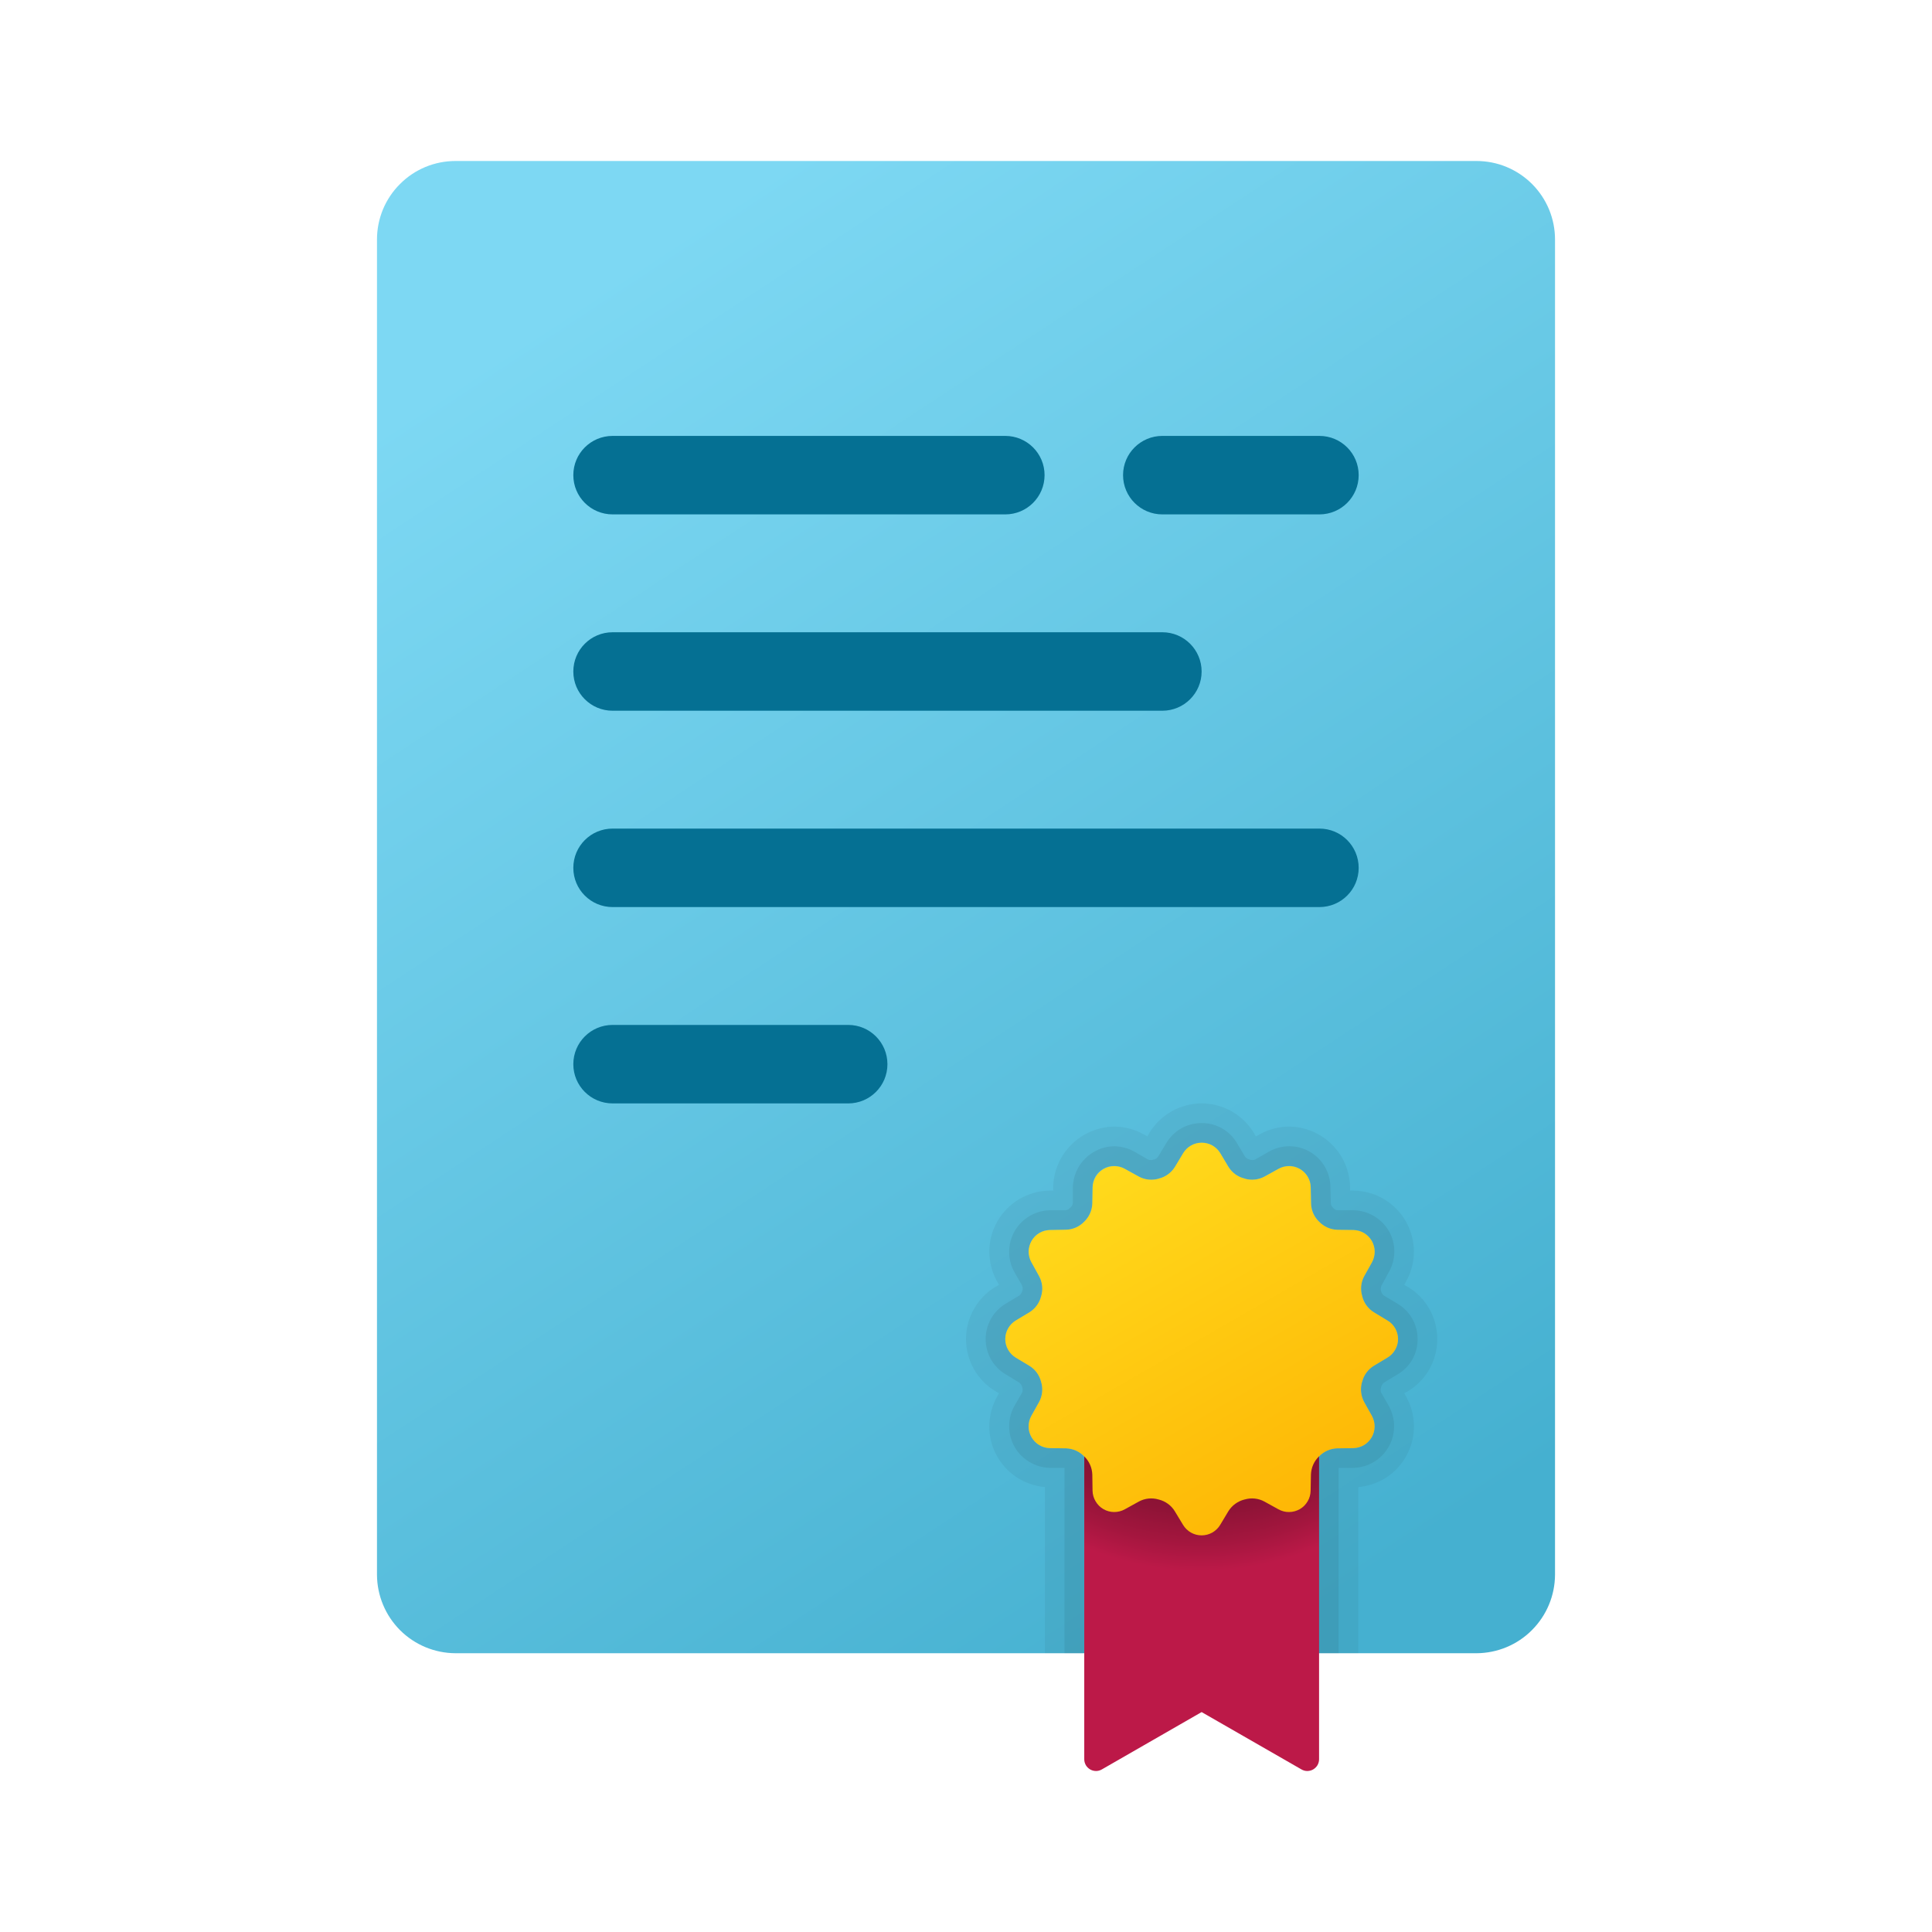 <svg width="24" height="24" viewBox="0 0 24 24" fill="none" xmlns="http://www.w3.org/2000/svg">
<path d="M19.317 2.976V19.561C19.316 19.82 19.213 20.067 19.03 20.25C18.848 20.433 18.6 20.536 18.341 20.537H5.658C5.4 20.536 5.152 20.433 4.969 20.25C4.787 20.067 4.684 19.82 4.683 19.561V2.976C4.683 2.847 4.708 2.721 4.757 2.602C4.806 2.484 4.878 2.376 4.969 2.286C5.059 2.195 5.167 2.123 5.285 2.074C5.403 2.025 5.53 2 5.658 2H18.341C18.47 2 18.597 2.025 18.715 2.074C18.833 2.123 18.941 2.195 19.032 2.286C19.122 2.376 19.194 2.484 19.243 2.602C19.292 2.721 19.317 2.847 19.317 2.976Z" fill="url(#paint0_linear_40_2697)"/>
<path d="M16.386 17.732H13.469L13.469 21.854C13.469 21.88 13.476 21.905 13.489 21.928C13.502 21.95 13.521 21.968 13.543 21.981C13.566 21.994 13.591 22 13.617 22C13.643 22 13.668 21.992 13.69 21.979L14.927 21.268L16.165 21.979C16.187 21.992 16.212 22 16.238 22C16.264 22 16.289 21.994 16.312 21.981C16.334 21.968 16.353 21.95 16.366 21.928C16.379 21.905 16.386 21.88 16.386 21.854L16.386 17.732Z" fill="url(#paint1_radial_40_2697)"/>
<path opacity="0.05" d="M17.854 16.634C17.855 16.504 17.821 16.375 17.757 16.261C17.693 16.147 17.6 16.052 17.488 15.986L17.444 15.961L17.468 15.917C17.532 15.803 17.565 15.674 17.564 15.543C17.563 15.412 17.528 15.284 17.463 15.17C17.398 15.057 17.304 14.962 17.191 14.895C17.079 14.829 16.951 14.793 16.82 14.79H16.771V14.742C16.766 14.543 16.685 14.355 16.544 14.216C16.402 14.076 16.213 13.997 16.015 13.995C15.885 13.995 15.757 14.029 15.644 14.093L15.6 14.117L15.576 14.073C15.508 13.961 15.413 13.869 15.299 13.805C15.186 13.741 15.057 13.707 14.927 13.707C14.796 13.707 14.668 13.741 14.555 13.805C14.441 13.869 14.346 13.961 14.278 14.073L14.254 14.117L14.21 14.093C14.098 14.029 13.972 13.996 13.844 13.995C13.645 13.997 13.455 14.076 13.313 14.215C13.171 14.354 13.089 14.543 13.083 14.742V14.79H13.034C12.903 14.793 12.775 14.829 12.662 14.895C12.55 14.962 12.456 15.057 12.391 15.17C12.325 15.284 12.29 15.412 12.29 15.543C12.289 15.674 12.322 15.803 12.385 15.917L12.41 15.961L12.366 15.986C12.254 16.053 12.162 16.148 12.098 16.262C12.034 16.375 12 16.504 12 16.634C12 16.765 12.034 16.893 12.098 17.007C12.162 17.12 12.254 17.215 12.366 17.283L12.41 17.307L12.385 17.351C12.324 17.462 12.291 17.585 12.289 17.712C12.288 17.838 12.318 17.963 12.377 18.074C12.437 18.186 12.523 18.281 12.628 18.351C12.733 18.42 12.855 18.462 12.98 18.473V20.537H13.468V18.093C13.409 18.031 13.329 17.994 13.244 17.99H13.044C12.997 17.99 12.952 17.977 12.912 17.953C12.871 17.93 12.838 17.896 12.815 17.856C12.791 17.816 12.778 17.77 12.777 17.724C12.777 17.677 12.788 17.631 12.81 17.59L12.907 17.415C12.949 17.34 12.959 17.253 12.937 17.171L12.932 17.166C12.923 17.125 12.906 17.086 12.881 17.052C12.857 17.017 12.826 16.988 12.79 16.966L12.62 16.863C12.579 16.84 12.546 16.807 12.523 16.767C12.5 16.726 12.488 16.681 12.488 16.634C12.488 16.588 12.5 16.542 12.523 16.502C12.546 16.462 12.579 16.428 12.62 16.405L12.79 16.302C12.826 16.28 12.857 16.251 12.881 16.217C12.906 16.183 12.923 16.144 12.932 16.102L12.937 16.098C12.959 16.016 12.949 15.928 12.907 15.854L12.815 15.678C12.792 15.638 12.779 15.592 12.78 15.545C12.78 15.499 12.792 15.453 12.815 15.413C12.838 15.372 12.871 15.338 12.912 15.315C12.952 15.291 12.997 15.279 13.044 15.278H13.244C13.329 15.272 13.408 15.236 13.468 15.176C13.528 15.116 13.565 15.036 13.571 14.951V14.751C13.57 14.704 13.583 14.657 13.606 14.616C13.63 14.575 13.664 14.541 13.706 14.518C13.747 14.494 13.794 14.482 13.841 14.483C13.889 14.484 13.935 14.497 13.976 14.522L14.146 14.615C14.192 14.642 14.245 14.655 14.298 14.654C14.33 14.653 14.363 14.65 14.395 14.644V14.639C14.436 14.63 14.475 14.613 14.509 14.589C14.544 14.564 14.573 14.534 14.595 14.498L14.698 14.327C14.722 14.287 14.755 14.254 14.796 14.23C14.837 14.207 14.883 14.195 14.929 14.195C14.976 14.195 15.022 14.207 15.063 14.23C15.103 14.254 15.137 14.287 15.161 14.327L15.263 14.498C15.285 14.533 15.313 14.564 15.346 14.588C15.38 14.613 15.418 14.63 15.459 14.639C15.459 14.639 15.46 14.639 15.46 14.639C15.461 14.64 15.462 14.64 15.462 14.64C15.463 14.641 15.463 14.642 15.463 14.642C15.463 14.643 15.463 14.643 15.463 14.644C15.494 14.65 15.525 14.653 15.556 14.654C15.609 14.655 15.662 14.642 15.707 14.615L15.883 14.517C15.924 14.496 15.969 14.485 16.015 14.483C16.085 14.484 16.153 14.513 16.203 14.563C16.253 14.613 16.282 14.681 16.283 14.751L16.288 14.951C16.29 15.036 16.325 15.116 16.385 15.176C16.445 15.237 16.525 15.273 16.61 15.278H16.81C16.856 15.279 16.902 15.292 16.942 15.315C16.982 15.339 17.016 15.372 17.039 15.412C17.063 15.453 17.076 15.498 17.076 15.545C17.077 15.591 17.066 15.637 17.044 15.678L16.946 15.854C16.926 15.89 16.913 15.931 16.908 15.973C16.904 16.015 16.909 16.058 16.922 16.098V16.102C16.944 16.184 16.994 16.255 17.064 16.302L17.234 16.405C17.274 16.428 17.308 16.462 17.331 16.502C17.354 16.542 17.366 16.588 17.366 16.634C17.366 16.681 17.354 16.726 17.331 16.767C17.308 16.807 17.274 16.84 17.234 16.863L17.064 16.966C17.028 16.988 16.997 17.017 16.972 17.052C16.948 17.086 16.931 17.125 16.922 17.166L16.917 17.171C16.895 17.253 16.905 17.34 16.946 17.415L17.044 17.59C17.066 17.631 17.077 17.677 17.076 17.724C17.076 17.77 17.063 17.816 17.039 17.856C17.016 17.896 16.982 17.93 16.942 17.953C16.902 17.977 16.856 17.99 16.81 17.99H16.61C16.525 17.994 16.444 18.031 16.385 18.093V20.537H16.873V18.473C16.999 18.462 17.12 18.42 17.226 18.351C17.331 18.281 17.417 18.186 17.476 18.074C17.536 17.963 17.566 17.838 17.564 17.712C17.563 17.585 17.53 17.462 17.468 17.351L17.444 17.307L17.488 17.283C17.6 17.216 17.693 17.121 17.757 17.007C17.821 16.894 17.855 16.765 17.854 16.634Z" fill="black"/>
<path opacity="0.07" d="M17.361 16.195L17.19 16.093C17.174 16.079 17.162 16.06 17.156 16.039C17.15 16.017 17.152 15.992 17.161 15.971L17.254 15.8C17.298 15.723 17.321 15.635 17.321 15.546C17.321 15.457 17.298 15.37 17.254 15.293C17.209 15.216 17.145 15.152 17.068 15.106C16.991 15.061 16.904 15.036 16.815 15.034H16.615C16.594 15.032 16.575 15.021 16.561 15.005C16.552 14.998 16.546 14.989 16.541 14.979C16.535 14.969 16.532 14.958 16.532 14.947L16.527 14.746C16.526 14.657 16.502 14.569 16.457 14.492C16.412 14.415 16.348 14.351 16.27 14.307C16.193 14.262 16.105 14.239 16.015 14.239C15.926 14.239 15.838 14.263 15.761 14.307L15.59 14.405C15.579 14.409 15.568 14.411 15.556 14.41C15.546 14.411 15.536 14.409 15.527 14.405C15.504 14.4 15.483 14.388 15.468 14.371L15.366 14.2C15.321 14.123 15.257 14.06 15.18 14.017C15.103 13.973 15.015 13.95 14.927 13.951C14.838 13.951 14.751 13.974 14.674 14.017C14.597 14.061 14.533 14.124 14.488 14.2L14.385 14.371C14.373 14.387 14.356 14.399 14.337 14.405H14.327C14.318 14.409 14.308 14.411 14.298 14.41C14.286 14.411 14.274 14.409 14.263 14.405L14.093 14.307C14.017 14.264 13.931 14.241 13.844 14.239C13.709 14.24 13.579 14.294 13.483 14.389C13.387 14.483 13.331 14.611 13.327 14.746V14.947C13.325 14.965 13.316 14.982 13.303 14.995L13.278 15.015V15.02C13.266 15.027 13.253 15.032 13.239 15.034H13.039C12.95 15.037 12.864 15.062 12.788 15.107C12.711 15.153 12.648 15.217 12.604 15.294C12.56 15.371 12.537 15.458 12.536 15.546C12.535 15.635 12.557 15.723 12.6 15.8L12.698 15.971C12.704 15.99 12.706 16.01 12.702 16.029L12.698 16.039C12.692 16.06 12.68 16.079 12.663 16.093L12.493 16.195C12.417 16.241 12.354 16.305 12.31 16.382C12.267 16.459 12.244 16.546 12.244 16.634C12.244 16.723 12.267 16.81 12.31 16.887C12.354 16.963 12.417 17.028 12.493 17.073L12.663 17.176C12.68 17.19 12.692 17.209 12.698 17.229C12.705 17.252 12.705 17.276 12.698 17.298L12.6 17.468C12.557 17.546 12.535 17.634 12.536 17.722C12.537 17.811 12.56 17.898 12.604 17.975C12.648 18.052 12.711 18.116 12.788 18.161C12.864 18.207 12.95 18.232 13.039 18.234H13.224V20.537H13.468V18.093C13.409 18.031 13.329 17.994 13.244 17.99H13.044C12.997 17.99 12.952 17.977 12.912 17.953C12.871 17.93 12.838 17.896 12.814 17.856C12.791 17.816 12.778 17.77 12.777 17.724C12.777 17.677 12.788 17.631 12.81 17.59L12.907 17.415C12.949 17.34 12.959 17.253 12.937 17.171L12.932 17.166C12.923 17.125 12.906 17.086 12.881 17.052C12.857 17.017 12.826 16.988 12.79 16.966L12.62 16.863C12.579 16.84 12.546 16.807 12.523 16.767C12.5 16.726 12.488 16.681 12.488 16.634C12.488 16.588 12.5 16.542 12.523 16.502C12.546 16.462 12.579 16.428 12.62 16.405L12.79 16.303C12.826 16.28 12.857 16.251 12.881 16.217C12.906 16.183 12.923 16.144 12.932 16.103L12.937 16.098C12.959 16.016 12.949 15.928 12.907 15.854L12.815 15.678C12.791 15.638 12.779 15.592 12.78 15.545C12.78 15.499 12.792 15.453 12.815 15.413C12.838 15.372 12.871 15.339 12.912 15.315C12.952 15.291 12.997 15.279 13.044 15.278H13.244C13.329 15.272 13.408 15.236 13.468 15.176C13.528 15.116 13.565 15.036 13.571 14.951V14.751C13.57 14.704 13.583 14.657 13.606 14.616C13.63 14.575 13.664 14.541 13.706 14.518C13.747 14.494 13.794 14.482 13.841 14.483C13.889 14.484 13.935 14.497 13.976 14.522L14.146 14.615C14.192 14.642 14.245 14.655 14.298 14.654C14.33 14.653 14.363 14.65 14.395 14.644V14.639C14.436 14.63 14.475 14.613 14.509 14.589C14.544 14.564 14.573 14.534 14.595 14.498L14.698 14.327C14.722 14.287 14.755 14.254 14.796 14.23C14.837 14.207 14.883 14.195 14.929 14.195C14.976 14.195 15.022 14.207 15.063 14.23C15.103 14.254 15.137 14.287 15.161 14.327L15.263 14.498C15.285 14.533 15.313 14.564 15.346 14.589C15.38 14.613 15.418 14.63 15.459 14.639C15.459 14.639 15.46 14.639 15.46 14.639C15.461 14.64 15.462 14.64 15.462 14.64C15.463 14.641 15.463 14.642 15.463 14.642C15.463 14.643 15.463 14.643 15.463 14.644C15.494 14.65 15.525 14.653 15.556 14.654C15.609 14.655 15.662 14.642 15.707 14.615L15.883 14.517C15.924 14.496 15.969 14.485 16.015 14.483C16.085 14.484 16.153 14.513 16.203 14.563C16.253 14.613 16.282 14.681 16.283 14.751L16.288 14.951C16.29 15.036 16.325 15.116 16.385 15.176C16.445 15.237 16.525 15.273 16.61 15.278H16.81C16.856 15.279 16.902 15.292 16.942 15.315C16.982 15.339 17.016 15.372 17.039 15.412C17.063 15.453 17.076 15.498 17.076 15.545C17.077 15.591 17.066 15.637 17.044 15.678L16.946 15.854C16.925 15.89 16.913 15.931 16.908 15.973C16.904 16.015 16.909 16.058 16.922 16.098V16.103C16.944 16.184 16.994 16.255 17.064 16.303L17.234 16.405C17.274 16.428 17.308 16.462 17.331 16.502C17.354 16.542 17.366 16.588 17.366 16.634C17.366 16.681 17.354 16.726 17.331 16.767C17.308 16.807 17.274 16.84 17.234 16.863L17.064 16.966C17.028 16.988 16.997 17.017 16.972 17.052C16.948 17.086 16.931 17.125 16.922 17.166L16.917 17.171C16.895 17.253 16.905 17.34 16.946 17.415L17.044 17.59C17.066 17.631 17.077 17.677 17.076 17.724C17.076 17.77 17.063 17.816 17.039 17.856C17.016 17.896 16.982 17.93 16.942 17.953C16.902 17.977 16.856 17.99 16.81 17.99H16.61C16.525 17.994 16.444 18.031 16.385 18.093V20.537H16.629V18.234H16.815C16.903 18.232 16.99 18.207 17.066 18.161C17.142 18.116 17.205 18.052 17.249 17.975C17.294 17.898 17.317 17.811 17.318 17.722C17.319 17.634 17.296 17.546 17.254 17.468L17.156 17.298C17.149 17.277 17.149 17.255 17.156 17.234C17.161 17.212 17.173 17.191 17.19 17.176L17.361 17.073C17.438 17.029 17.501 16.964 17.545 16.887C17.588 16.81 17.611 16.723 17.61 16.634C17.61 16.546 17.587 16.459 17.544 16.382C17.5 16.305 17.437 16.24 17.361 16.195Z" fill="black"/>
<path d="M12.488 5.415H7.61C7.34 5.415 7.122 5.633 7.122 5.902C7.122 6.172 7.34 6.39 7.61 6.39H12.488C12.757 6.39 12.976 6.172 12.976 5.902C12.976 5.633 12.757 5.415 12.488 5.415Z" fill="#057093"/>
<path d="M14.439 7.854H7.61C7.34 7.854 7.122 8.072 7.122 8.342C7.122 8.611 7.34 8.829 7.61 8.829H14.439C14.708 8.829 14.927 8.611 14.927 8.342C14.927 8.072 14.708 7.854 14.439 7.854Z" fill="#057093"/>
<path d="M16.39 10.293H7.61C7.34 10.293 7.122 10.511 7.122 10.781C7.122 11.05 7.34 11.268 7.61 11.268H16.39C16.66 11.268 16.878 11.05 16.878 10.781C16.878 10.511 16.66 10.293 16.39 10.293Z" fill="#057093"/>
<path d="M16.39 5.415H14.439C14.17 5.415 13.951 5.633 13.951 5.902C13.951 6.172 14.17 6.39 14.439 6.39H16.39C16.66 6.39 16.878 6.172 16.878 5.902C16.878 5.633 16.66 5.415 16.39 5.415Z" fill="#057093"/>
<path d="M10.537 12.732H7.61C7.34 12.732 7.122 12.95 7.122 13.22C7.122 13.489 7.34 13.707 7.61 13.707H10.537C10.806 13.707 11.024 13.489 11.024 13.22C11.024 12.95 10.806 12.732 10.537 12.732Z" fill="#057093"/>
<path d="M17.236 16.404L17.066 16.301C16.994 16.256 16.942 16.186 16.922 16.104L16.921 16.099C16.897 16.017 16.906 15.93 16.946 15.854L17.043 15.681C17.065 15.64 17.077 15.594 17.077 15.547C17.076 15.501 17.064 15.455 17.041 15.415C17.017 15.375 16.984 15.341 16.944 15.317C16.904 15.294 16.858 15.281 16.812 15.28L16.611 15.277C16.526 15.274 16.446 15.238 16.387 15.177L16.385 15.175C16.324 15.117 16.288 15.036 16.286 14.951L16.282 14.751C16.282 14.704 16.269 14.659 16.245 14.618C16.221 14.578 16.188 14.545 16.148 14.522C16.107 14.498 16.061 14.486 16.015 14.486C15.968 14.485 15.923 14.497 15.882 14.52L15.708 14.616C15.633 14.656 15.545 14.666 15.463 14.642L15.459 14.64C15.377 14.62 15.306 14.568 15.261 14.497L15.159 14.326C15.135 14.286 15.101 14.253 15.061 14.23C15.02 14.207 14.974 14.195 14.928 14.195C14.881 14.195 14.835 14.207 14.795 14.23C14.755 14.253 14.721 14.286 14.697 14.326L14.595 14.496C14.55 14.568 14.479 14.62 14.396 14.641L14.393 14.642C14.311 14.666 14.222 14.657 14.147 14.616L13.973 14.52C13.933 14.497 13.887 14.486 13.84 14.486C13.794 14.486 13.748 14.499 13.708 14.522C13.667 14.545 13.634 14.579 13.61 14.619C13.587 14.659 13.574 14.704 13.573 14.751L13.569 14.951C13.566 15.036 13.531 15.116 13.47 15.175L13.468 15.177C13.409 15.238 13.329 15.274 13.244 15.276L13.043 15.28C12.997 15.281 12.951 15.293 12.911 15.317C12.871 15.341 12.838 15.374 12.814 15.415C12.791 15.455 12.779 15.501 12.778 15.547C12.778 15.594 12.79 15.64 12.812 15.68L12.909 15.854C12.949 15.929 12.959 16.017 12.934 16.099L12.933 16.104C12.912 16.185 12.861 16.256 12.789 16.301L12.619 16.403C12.579 16.427 12.546 16.461 12.523 16.502C12.5 16.542 12.488 16.588 12.488 16.634C12.488 16.681 12.5 16.727 12.523 16.767C12.546 16.808 12.579 16.841 12.619 16.866L12.789 16.968C12.861 17.012 12.912 17.083 12.933 17.165L12.934 17.17C12.958 17.252 12.949 17.339 12.909 17.415L12.812 17.588C12.789 17.629 12.778 17.675 12.778 17.721C12.778 17.768 12.791 17.814 12.814 17.854C12.838 17.894 12.871 17.928 12.911 17.952C12.951 17.975 12.997 17.988 13.043 17.989L13.244 17.992C13.329 17.995 13.409 18.03 13.468 18.092L13.47 18.093C13.531 18.152 13.566 18.233 13.569 18.317L13.572 18.518C13.573 18.565 13.586 18.61 13.61 18.65C13.633 18.69 13.667 18.724 13.707 18.747C13.747 18.77 13.793 18.783 13.84 18.783C13.886 18.783 13.932 18.772 13.973 18.749L14.147 18.653C14.222 18.612 14.31 18.603 14.392 18.627L14.396 18.628C14.478 18.649 14.549 18.7 14.593 18.772L14.696 18.942C14.72 18.982 14.754 19.015 14.794 19.038C14.835 19.061 14.88 19.073 14.927 19.073C14.973 19.073 15.019 19.061 15.06 19.038C15.1 19.015 15.134 18.982 15.158 18.942L15.26 18.772C15.305 18.7 15.376 18.649 15.457 18.628L15.462 18.627C15.544 18.603 15.632 18.612 15.707 18.653L15.881 18.749C15.922 18.772 15.968 18.784 16.014 18.783C16.061 18.783 16.106 18.77 16.147 18.747C16.187 18.724 16.221 18.69 16.244 18.65C16.268 18.61 16.28 18.565 16.281 18.518L16.285 18.317C16.288 18.233 16.323 18.152 16.384 18.093L16.386 18.092C16.445 18.03 16.525 17.995 16.61 17.992L16.811 17.989C16.857 17.988 16.903 17.975 16.943 17.952C16.983 17.928 17.016 17.894 17.04 17.854C17.063 17.814 17.075 17.768 17.076 17.721C17.076 17.675 17.064 17.629 17.042 17.588L16.945 17.415C16.905 17.339 16.896 17.252 16.919 17.17L16.921 17.165C16.941 17.083 16.993 17.012 17.064 16.968L17.235 16.865C17.275 16.842 17.308 16.808 17.331 16.767C17.355 16.727 17.367 16.681 17.367 16.635C17.367 16.588 17.355 16.542 17.332 16.502C17.309 16.461 17.276 16.427 17.236 16.404Z" fill="url(#paint2_linear_40_2697)"/>
<defs>
<linearGradient id="paint0_linear_40_2697" x1="9.297" y1="2.285" x2="19.589" y2="17.951" gradientUnits="userSpaceOnUse">
<stop stop-color="#7DD8F3"/>
<stop offset="1" stop-color="#45B0D0"/>
</linearGradient>
<radialGradient id="paint1_radial_40_2697" cx="0" cy="0" r="1" gradientUnits="userSpaceOnUse" gradientTransform="translate(14.919 15.769) scale(4.164)">
<stop offset="0.655" stop-color="#871233"/>
<stop offset="0.718" stop-color="#8E1336"/>
<stop offset="0.812" stop-color="#A3163E"/>
<stop offset="0.9" stop-color="#BC1948"/>
</radialGradient>
<linearGradient id="paint2_linear_40_2697" x1="13.687" y1="14.479" x2="16.158" y2="18.773" gradientUnits="userSpaceOnUse">
<stop stop-color="#FFDA1C"/>
<stop offset="1" stop-color="#FEB705"/>
</linearGradient>
</defs>
</svg>
